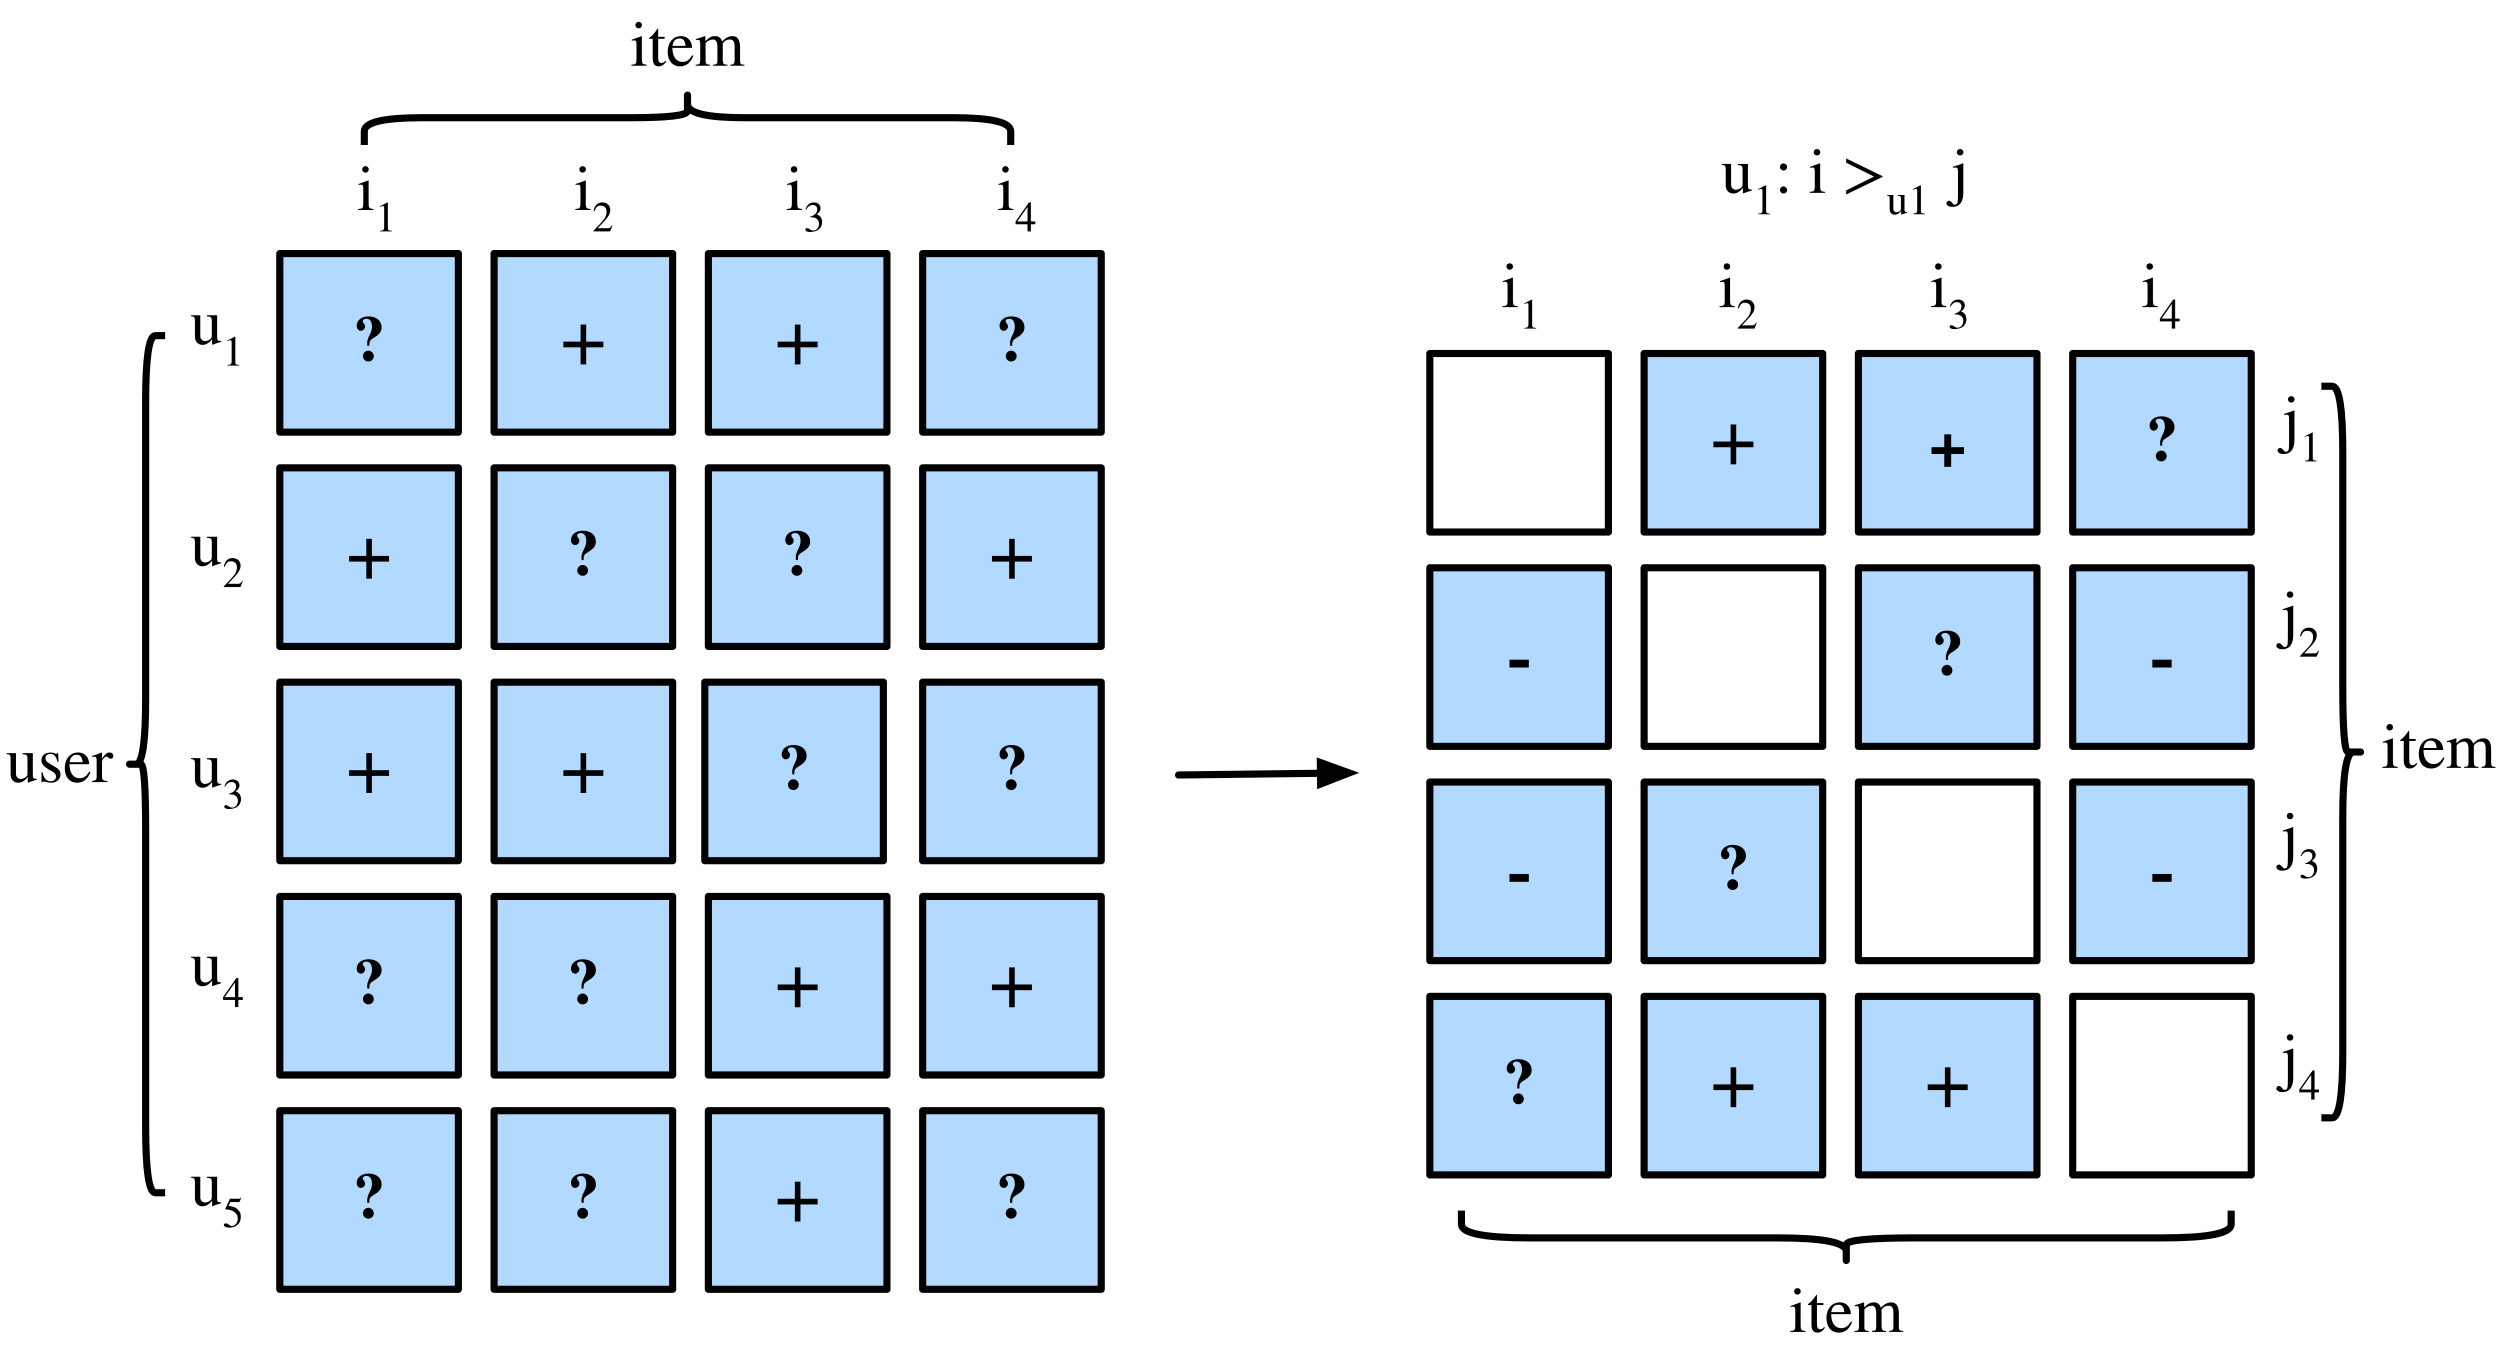 <?xml version="1.0" encoding="UTF-8"?>
<svg xmlns="http://www.w3.org/2000/svg" xmlns:xlink="http://www.w3.org/1999/xlink" width="350pt" height="191pt" viewBox="0 0 350 191" version="1.1" style="background-color:white">
<rect x="0" y="0" width="350" height="191" fill="#808080" stroke="none"/>
<rect width="350pt" height="191pt" fill="white"/>

<defs>
<g>
<symbol overflow="visible" id="glyph0-0">
<path style="stroke:none;" d=""/>
</symbol>
<symbol overflow="visible" id="glyph0-1">
<path style="stroke:none;" d="M 6.172 -1.875 L 6.172 -2.672 L 3.766 -2.672 L 3.766 -5.062 L 2.984 -5.062 L 2.984 -2.672 L 0.578 -2.672 L 0.578 -1.875 L 2.984 -1.875 L 2.984 0.516 L 3.766 0.516 L 3.766 -1.875 Z M 6.172 -1.875 "/>
</symbol>
<symbol overflow="visible" id="glyph0-2">
<path style="stroke:none;" d="M 2.281 -2.094 C 2.281 -2.75 2.344 -2.859 2.922 -3.219 C 3.75 -3.719 4 -4.094 4 -4.703 C 4 -5.562 3.312 -6.203 2.172 -6.203 C 1.172 -6.203 0.516 -5.641 0.516 -4.891 C 0.516 -4.5 0.75 -4.188 1.109 -4.188 C 1.391 -4.188 1.688 -4.453 1.688 -4.797 C 1.688 -4.984 1.641 -5.078 1.5 -5.25 C 1.391 -5.375 1.359 -5.422 1.359 -5.516 C 1.359 -5.734 1.578 -5.875 1.906 -5.875 C 2.391 -5.875 2.656 -5.438 2.656 -4.703 C 2.656 -3.906 2 -3.328 1.984 -2.5 C 1.984 -2.391 1.984 -2.312 2 -2.094 Z M 2.906 -0.641 C 2.906 -1.047 2.562 -1.406 2.156 -1.406 C 1.734 -1.406 1.391 -1.062 1.391 -0.641 C 1.391 -0.219 1.719 0.109 2.156 0.109 C 2.578 0.109 2.906 -0.219 2.906 -0.641 Z M 2.906 -0.641 "/>
</symbol>
<symbol overflow="visible" id="glyph1-0">
<path style="stroke:none;" d="M 3.516 -5.469 L 1 -5.469 L 1 -0.859 L 3.516 -0.859 Z M 4.344 -6.281 L 4.344 -0.031 L 0.156 -0.031 L 0.156 -6.281 Z M 4.344 -6.281 "/>
</symbol>
<symbol overflow="visible" id="glyph1-1">
<path style="stroke:none;" d="M 0.484 -3 L 0.484 -1.906 L 3.188 -1.906 L 3.188 -3 Z M 0.484 -3 "/>
</symbol>
<symbol overflow="visible" id="glyph1-2">
<path style="stroke:none;" d="M 3.188 -2.75 L 3.188 -4.547 L 2.219 -4.547 L 2.219 -2.75 L 0.438 -2.75 L 0.438 -1.797 L 2.219 -1.797 L 2.219 0 L 3.188 0 L 3.188 -1.797 L 4.984 -1.797 L 4.984 -2.75 Z M 3.188 -2.75 "/>
</symbol>
<symbol overflow="visible" id="glyph2-0">
<path style="stroke:none;" d=""/>
</symbol>
<symbol overflow="visible" id="glyph2-1">
<path style="stroke:none;" d="M 4.312 -0.453 L 4.266 -0.453 C 3.859 -0.453 3.75 -0.547 3.75 -0.969 L 3.75 -4.047 L 2.328 -4.047 L 2.328 -3.891 C 2.875 -3.859 3 -3.781 3 -3.312 L 3 -1.234 C 3 -0.922 2.938 -0.844 2.797 -0.719 C 2.562 -0.516 2.297 -0.438 2.031 -0.438 C 1.688 -0.438 1.391 -0.734 1.391 -1.141 L 1.391 -4.047 L 0.078 -4.047 L 0.078 -3.922 C 0.516 -3.891 0.641 -3.766 0.641 -3.328 L 0.641 -1.062 C 0.641 -0.375 1.047 0.094 1.734 0.094 C 2.062 0.094 2.578 -0.078 3.031 -0.688 L 3.047 -0.688 L 3.047 0.047 L 3.094 0.078 C 3.531 -0.094 3.859 -0.203 4.312 -0.328 Z M 4.312 -0.453 "/>
</symbol>
<symbol overflow="visible" id="glyph2-2">
<path style="stroke:none;" d="M 1.406 -2.703 C 1.156 -2.859 1.016 -3.125 1.016 -3.328 C 1.016 -3.75 1.312 -3.938 1.688 -3.938 C 2.234 -3.938 2.5 -3.641 2.703 -2.828 L 2.844 -2.828 L 2.797 -4.047 L 2.703 -4.047 C 2.625 -3.969 2.594 -3.953 2.562 -3.953 C 2.5 -3.953 2.406 -3.984 2.297 -4.031 C 2.109 -4.125 1.922 -4.125 1.703 -4.125 C 0.969 -4.125 0.453 -3.734 0.453 -3.031 C 0.453 -2.562 0.797 -2.141 1.531 -1.719 L 2.031 -1.453 C 2.328 -1.281 2.5 -1.047 2.5 -0.781 C 2.5 -0.406 2.219 -0.109 1.75 -0.109 C 1.141 -0.109 0.797 -0.5 0.609 -1.375 L 0.469 -1.375 L 0.469 0.031 L 0.578 0.031 C 0.641 -0.047 0.688 -0.078 0.797 -0.078 C 0.906 -0.078 1 -0.062 1.219 0.016 C 1.422 0.078 1.688 0.094 1.875 0.094 C 2.562 0.094 3.125 -0.438 3.125 -1.031 C 3.125 -1.547 2.922 -1.797 2.344 -2.141 Z M 1.406 -2.703 "/>
</symbol>
<symbol overflow="visible" id="glyph2-3">
<path style="stroke:none;" d="M 3.672 -1.469 C 3.234 -0.812 2.891 -0.531 2.281 -0.531 C 1.875 -0.531 1.531 -0.688 1.281 -1.031 C 0.969 -1.453 0.922 -1.812 0.875 -2.5 L 3.641 -2.5 C 3.609 -2.984 3.516 -3.266 3.344 -3.516 C 3.047 -3.922 2.641 -4.141 2.094 -4.141 C 0.953 -4.141 0.219 -3.219 0.219 -1.953 C 0.219 -0.719 0.875 0.094 1.938 0.094 C 2.828 0.094 3.469 -0.438 3.812 -1.406 Z M 0.891 -2.781 C 0.984 -3.453 1.344 -3.812 1.844 -3.812 C 2.438 -3.812 2.625 -3.516 2.734 -2.781 Z M 0.891 -2.781 "/>
</symbol>
<symbol overflow="visible" id="glyph2-4">
<path style="stroke:none;" d="M 1.438 -4.125 L 1.391 -4.141 C 0.922 -3.953 0.594 -3.828 0.062 -3.656 L 0.062 -3.516 C 0.188 -3.531 0.266 -3.547 0.375 -3.547 C 0.609 -3.547 0.688 -3.406 0.688 -3 L 0.688 -0.75 C 0.688 -0.312 0.625 -0.25 0.047 -0.141 L 0.047 0 L 2.203 0 L 2.203 -0.141 C 1.594 -0.156 1.438 -0.297 1.438 -0.812 L 1.438 -2.828 C 1.438 -3.125 1.812 -3.578 2.062 -3.578 C 2.125 -3.578 2.203 -3.531 2.297 -3.438 C 2.453 -3.297 2.547 -3.266 2.656 -3.266 C 2.875 -3.266 3.016 -3.406 3.016 -3.656 C 3.016 -3.953 2.828 -4.141 2.516 -4.141 C 2.141 -4.141 1.891 -3.938 1.438 -3.297 Z M 1.438 -4.125 "/>
</symbol>
<symbol overflow="visible" id="glyph2-5">
<path style="stroke:none;" d="M 1.625 -5.688 C 1.625 -5.938 1.422 -6.141 1.156 -6.141 C 0.906 -6.141 0.703 -5.938 0.703 -5.688 C 0.703 -5.422 0.906 -5.234 1.156 -5.234 C 1.422 -5.234 1.625 -5.422 1.625 -5.688 Z M 2.281 0 L 2.281 -0.141 C 1.688 -0.188 1.609 -0.281 1.609 -0.938 L 1.609 -4.109 L 1.578 -4.141 L 0.188 -3.641 L 0.188 -3.5 C 0.344 -3.547 0.484 -3.547 0.562 -3.547 C 0.781 -3.547 0.859 -3.406 0.859 -2.984 L 0.859 -0.938 C 0.859 -0.25 0.766 -0.172 0.141 -0.141 L 0.141 0 Z M 2.281 0 "/>
</symbol>
<symbol overflow="visible" id="glyph2-6">
<path style="stroke:none;" d="M 2.391 -0.688 C 2.203 -0.453 2.047 -0.375 1.859 -0.375 C 1.516 -0.375 1.391 -0.609 1.391 -1.188 L 1.391 -3.766 L 2.297 -3.766 L 2.297 -4.047 L 1.391 -4.047 L 1.391 -5.094 C 1.391 -5.188 1.375 -5.219 1.328 -5.219 C 1.266 -5.125 1.203 -5.047 1.141 -4.953 C 0.797 -4.469 0.5 -4.125 0.266 -4 C 0.172 -3.938 0.109 -3.875 0.109 -3.828 C 0.109 -3.797 0.125 -3.781 0.156 -3.766 L 0.625 -3.766 L 0.625 -1.047 C 0.625 -0.297 0.906 0.094 1.422 0.094 C 1.875 0.094 2.219 -0.125 2.516 -0.594 Z M 2.391 -0.688 "/>
</symbol>
<symbol overflow="visible" id="glyph2-7">
<path style="stroke:none;" d="M 6.969 0 L 6.969 -0.141 L 6.734 -0.156 C 6.469 -0.172 6.359 -0.281 6.359 -0.688 L 6.359 -2.516 C 6.359 -3.578 6.031 -4.141 5.312 -4.141 C 4.781 -4.141 4.328 -3.906 3.844 -3.391 C 3.688 -3.891 3.375 -4.141 2.891 -4.141 C 2.484 -4.141 2.109 -4.062 1.516 -3.453 L 1.5 -3.453 L 1.5 -4.109 L 1.422 -4.141 C 0.969 -3.969 0.672 -3.875 0.172 -3.734 L 0.172 -3.578 C 0.281 -3.609 0.359 -3.625 0.453 -3.625 C 0.688 -3.625 0.781 -3.469 0.781 -3.031 L 0.781 -0.797 C 0.781 -0.266 0.641 -0.141 0.141 -0.141 L 0.141 0 L 2.141 0 L 2.141 -0.141 C 1.672 -0.156 1.531 -0.25 1.531 -0.625 L 1.531 -3.125 C 1.531 -3.156 1.578 -3.219 1.641 -3.281 C 1.828 -3.5 2.266 -3.672 2.594 -3.672 C 2.984 -3.672 3.188 -3.297 3.188 -2.672 L 3.188 -0.781 C 3.188 -0.219 3.094 -0.172 2.578 -0.141 L 2.578 0 L 4.594 0 L 4.594 -0.141 C 4.078 -0.141 3.938 -0.266 3.938 -0.859 L 3.938 -3.125 C 4.219 -3.516 4.484 -3.672 4.906 -3.672 C 5.422 -3.672 5.594 -3.375 5.594 -2.656 L 5.594 -0.812 C 5.594 -0.281 5.516 -0.188 5.016 -0.141 L 5.016 0 Z M 6.969 0 "/>
</symbol>
<symbol overflow="visible" id="glyph2-8">
<path style="stroke:none;" d="M 1.75 -5.688 C 1.75 -5.938 1.531 -6.141 1.281 -6.141 C 1.031 -6.141 0.828 -5.938 0.828 -5.688 C 0.828 -5.422 1.031 -5.234 1.281 -5.234 C 1.547 -5.234 1.75 -5.422 1.75 -5.688 Z M 1.734 -4.109 L 1.688 -4.141 C 1.156 -3.938 0.812 -3.812 0.281 -3.656 L 0.281 -3.516 L 0.328 -3.516 C 0.484 -3.547 0.609 -3.547 0.688 -3.547 C 0.906 -3.547 0.984 -3.391 0.984 -3 L 0.984 0.406 C 0.984 1.094 0.953 1.312 0.859 1.5 C 0.797 1.578 0.672 1.656 0.547 1.656 C 0.406 1.656 0.328 1.594 0.172 1.406 C 0.016 1.203 -0.109 1.109 -0.266 1.109 C -0.469 1.109 -0.625 1.266 -0.625 1.469 C -0.625 1.75 -0.281 1.969 0.203 1.969 C 1.203 1.969 1.734 1.281 1.734 0 Z M 1.734 -4.109 "/>
</symbol>
<symbol overflow="visible" id="glyph2-9">
<path style="stroke:none;" d="M 1.734 -3.625 C 1.734 -3.891 1.5 -4.125 1.234 -4.125 C 0.938 -4.125 0.734 -3.922 0.734 -3.625 C 0.734 -3.359 0.969 -3.125 1.234 -3.125 C 1.5 -3.125 1.734 -3.359 1.734 -3.625 Z M 1.734 -0.391 C 1.734 -0.672 1.5 -0.906 1.234 -0.906 C 0.938 -0.906 0.734 -0.688 0.734 -0.391 C 0.734 -0.125 0.969 0.094 1.234 0.094 C 1.5 0.094 1.734 -0.125 1.734 -0.391 Z M 1.734 -0.391 "/>
</symbol>
<symbol overflow="visible" id="glyph2-10">
<path style="stroke:none;" d=""/>
</symbol>
<symbol overflow="visible" id="glyph2-11">
<path style="stroke:none;" d="M 5.594 -2.234 L 5.594 -2.328 L 0.5 -4.812 L 0.5 -4.219 L 4.391 -2.281 L 0.5 -0.344 L 0.5 0.219 Z M 5.594 -2.234 "/>
</symbol>
<symbol overflow="visible" id="glyph3-0">
<path style="stroke:none;" d=""/>
</symbol>
<symbol overflow="visible" id="glyph3-1">
<path style="stroke:none;" d="M 2.844 -0.828 L 2.766 -0.859 C 2.562 -0.516 2.438 -0.453 2.188 -0.453 L 0.781 -0.453 L 1.766 -1.516 C 2.297 -2.078 2.531 -2.531 2.531 -3 C 2.531 -3.594 2.109 -4.062 1.422 -4.062 C 0.688 -4.062 0.312 -3.562 0.188 -2.859 L 0.312 -2.828 C 0.547 -3.422 0.75 -3.609 1.188 -3.609 C 1.703 -3.609 2.016 -3.312 2.016 -2.766 C 2.016 -2.25 1.812 -1.797 1.234 -1.203 L 0.172 -0.078 L 0.172 0 L 2.516 0 Z M 2.844 -0.828 "/>
</symbol>
<symbol overflow="visible" id="glyph3-2">
<path style="stroke:none;" d="M 0.359 -3.062 C 0.609 -3.5 0.891 -3.703 1.266 -3.703 C 1.656 -3.703 1.906 -3.484 1.906 -3.078 C 1.906 -2.719 1.719 -2.453 1.422 -2.281 C 1.297 -2.203 1.141 -2.141 0.922 -2.062 L 0.922 -1.984 C 1.266 -1.984 1.391 -1.969 1.531 -1.922 C 1.938 -1.797 2.156 -1.5 2.156 -1.047 C 2.156 -0.547 1.812 -0.125 1.375 -0.125 C 1.203 -0.125 1.078 -0.156 0.859 -0.312 C 0.688 -0.438 0.594 -0.469 0.484 -0.469 C 0.359 -0.469 0.25 -0.391 0.25 -0.266 C 0.25 -0.047 0.484 0.078 0.922 0.078 C 1.453 0.078 2.016 -0.094 2.312 -0.469 C 2.484 -0.703 2.594 -1 2.594 -1.312 C 2.594 -1.625 2.484 -1.906 2.328 -2.094 C 2.203 -2.219 2.094 -2.297 1.828 -2.406 C 2.219 -2.641 2.375 -2.953 2.375 -3.234 C 2.375 -3.719 2 -4.062 1.453 -4.062 C 0.828 -4.062 0.438 -3.656 0.266 -3.078 Z M 0.359 -3.062 "/>
</symbol>
<symbol overflow="visible" id="glyph3-3">
<path style="stroke:none;" d="M 2.844 -1 L 2.844 -1.391 L 2.219 -1.391 L 2.219 -4.062 L 1.953 -4.062 L 0.078 -1.391 L 0.078 -1 L 1.75 -1 L 1.75 0 L 2.219 0 L 2.219 -1 Z M 1.75 -1.391 L 0.312 -1.391 L 1.75 -3.438 Z M 1.75 -1.391 "/>
</symbol>
<symbol overflow="visible" id="glyph3-4">
<path style="stroke:none;" d="M 2.359 0 L 2.359 -0.094 C 1.906 -0.094 1.797 -0.203 1.797 -0.453 L 1.797 -4.031 L 1.734 -4.062 L 0.672 -3.516 L 0.672 -3.422 L 0.828 -3.484 C 0.938 -3.531 1.031 -3.562 1.094 -3.562 C 1.219 -3.562 1.281 -3.469 1.281 -3.266 L 1.281 -0.562 C 1.281 -0.234 1.156 -0.109 0.703 -0.094 L 0.703 0 Z M 2.359 0 "/>
</symbol>
<symbol overflow="visible" id="glyph3-5">
<path style="stroke:none;" d="M 2.875 -0.297 L 2.844 -0.297 C 2.562 -0.297 2.5 -0.359 2.5 -0.641 L 2.5 -2.703 L 1.547 -2.703 L 1.547 -2.594 C 1.906 -2.578 2 -2.531 2 -2.203 L 2 -0.828 C 2 -0.609 1.953 -0.562 1.859 -0.469 C 1.703 -0.344 1.531 -0.281 1.359 -0.281 C 1.125 -0.281 0.938 -0.484 0.938 -0.766 L 0.938 -2.703 L 0.047 -2.703 L 0.047 -2.609 C 0.344 -2.594 0.422 -2.516 0.422 -2.219 L 0.422 -0.703 C 0.422 -0.25 0.703 0.062 1.156 0.062 C 1.375 0.062 1.719 -0.047 2.016 -0.453 L 2.031 -0.453 L 2.031 0.031 L 2.062 0.047 C 2.359 -0.062 2.578 -0.125 2.875 -0.219 Z M 2.875 -0.297 "/>
</symbol>
<symbol overflow="visible" id="glyph3-6">
<path style="stroke:none;" d="M 2.625 -4.094 L 2.578 -4.125 C 2.484 -4 2.422 -3.969 2.281 -3.969 L 1.047 -3.969 L 0.391 -2.547 C 0.391 -2.547 0.391 -2.531 0.391 -2.516 C 0.391 -2.484 0.406 -2.469 0.453 -2.469 C 1.031 -2.469 1.453 -2.281 1.734 -2.047 C 2 -1.844 2.141 -1.531 2.141 -1.156 C 2.141 -0.641 1.75 -0.141 1.328 -0.141 C 1.203 -0.141 1.062 -0.188 0.906 -0.328 C 0.703 -0.484 0.594 -0.516 0.453 -0.516 C 0.281 -0.516 0.188 -0.438 0.188 -0.281 C 0.188 -0.062 0.5 0.078 0.953 0.078 C 1.359 0.078 1.688 0 1.969 -0.203 C 2.375 -0.516 2.562 -0.875 2.562 -1.453 C 2.562 -1.781 2.5 -2 2.344 -2.219 C 2 -2.688 1.703 -2.828 0.844 -2.984 L 1.094 -3.5 L 2.25 -3.5 C 2.344 -3.5 2.391 -3.531 2.406 -3.578 Z M 2.625 -4.094 "/>
</symbol>
</g>
</defs>
<g id="surface1">
<path style="fill-rule:nonzero;fill:rgb(69.804%,85.098%,100%);fill-opacity:1;stroke-width:1;stroke-linecap:butt;stroke-linejoin:round;stroke:rgb(0%,0%,0%);stroke-opacity:1;stroke-miterlimit:10;" d="M 65.172 115.5 L 90.172 115.5 L 90.172 140.5 L 65.172 140.5 Z M 65.172 115.5 " transform="matrix(1,0,0,1,-26,-20)"/>
<g style="fill:rgb(0%,0%,0%);fill-opacity:1;">
  <use xlink:href="#glyph0-1" x="48.297" y="110.5"/>
</g>
<path style="fill-rule:nonzero;fill:rgb(69.804%,85.098%,100%);fill-opacity:1;stroke-width:1;stroke-linecap:butt;stroke-linejoin:round;stroke:rgb(0%,0%,0%);stroke-opacity:1;stroke-miterlimit:10;" d="M 95.172 115.5 L 120.172 115.5 L 120.172 140.5 L 95.172 140.5 Z M 95.172 115.5 " transform="matrix(1,0,0,1,-26,-20)"/>
<g style="fill:rgb(0%,0%,0%);fill-opacity:1;">
  <use xlink:href="#glyph0-1" x="78.297" y="110.5"/>
</g>
<path style="fill-rule:nonzero;fill:rgb(69.804%,85.098%,100%);fill-opacity:1;stroke-width:1;stroke-linecap:butt;stroke-linejoin:round;stroke:rgb(0%,0%,0%);stroke-opacity:1;stroke-miterlimit:10;" d="M 124.672 115.5 L 149.672 115.5 L 149.672 140.5 L 124.672 140.5 Z M 124.672 115.5 " transform="matrix(1,0,0,1,-26,-20)"/>
<g style="fill:rgb(0%,0%,0%);fill-opacity:1;">
  <use xlink:href="#glyph0-2" x="108.922" y="110.5"/>
</g>
<path style="fill-rule:nonzero;fill:rgb(69.804%,85.098%,100%);fill-opacity:1;stroke-width:1;stroke-linecap:butt;stroke-linejoin:round;stroke:rgb(0%,0%,0%);stroke-opacity:1;stroke-miterlimit:10;" d="M 155.172 115.5 L 180.172 115.5 L 180.172 140.5 L 155.172 140.5 Z M 155.172 115.5 " transform="matrix(1,0,0,1,-26,-20)"/>
<g style="fill:rgb(0%,0%,0%);fill-opacity:1;">
  <use xlink:href="#glyph0-2" x="139.422" y="110.5"/>
</g>
<path style="fill-rule:nonzero;fill:rgb(69.804%,85.098%,100%);fill-opacity:1;stroke-width:1;stroke-linecap:butt;stroke-linejoin:round;stroke:rgb(0%,0%,0%);stroke-opacity:1;stroke-miterlimit:10;" d="M 65.172 85.5 L 90.172 85.5 L 90.172 110.5 L 65.172 110.5 Z M 65.172 85.5 " transform="matrix(1,0,0,1,-26,-20)"/>
<g style="fill:rgb(0%,0%,0%);fill-opacity:1;">
  <use xlink:href="#glyph0-1" x="48.297" y="80.5"/>
</g>
<path style="fill-rule:nonzero;fill:rgb(69.804%,85.098%,100%);fill-opacity:1;stroke-width:1;stroke-linecap:butt;stroke-linejoin:round;stroke:rgb(0%,0%,0%);stroke-opacity:1;stroke-miterlimit:10;" d="M 95.172 85.5 L 120.172 85.5 L 120.172 110.5 L 95.172 110.5 Z M 95.172 85.5 " transform="matrix(1,0,0,1,-26,-20)"/>
<g style="fill:rgb(0%,0%,0%);fill-opacity:1;">
  <use xlink:href="#glyph0-2" x="79.422" y="80.5"/>
</g>
<path style="fill-rule:nonzero;fill:rgb(69.804%,85.098%,100%);fill-opacity:1;stroke-width:1;stroke-linecap:butt;stroke-linejoin:round;stroke:rgb(0%,0%,0%);stroke-opacity:1;stroke-miterlimit:10;" d="M 125.172 85.5 L 150.172 85.5 L 150.172 110.5 L 125.172 110.5 Z M 125.172 85.5 " transform="matrix(1,0,0,1,-26,-20)"/>
<g style="fill:rgb(0%,0%,0%);fill-opacity:1;">
  <use xlink:href="#glyph0-2" x="109.422" y="80.5"/>
</g>
<path style="fill-rule:nonzero;fill:rgb(69.804%,85.098%,100%);fill-opacity:1;stroke-width:1;stroke-linecap:butt;stroke-linejoin:round;stroke:rgb(0%,0%,0%);stroke-opacity:1;stroke-miterlimit:10;" d="M 155.172 85.5 L 180.172 85.5 L 180.172 110.5 L 155.172 110.5 Z M 155.172 85.5 " transform="matrix(1,0,0,1,-26,-20)"/>
<g style="fill:rgb(0%,0%,0%);fill-opacity:1;">
  <use xlink:href="#glyph0-1" x="138.297" y="80.5"/>
</g>
<path style="fill-rule:nonzero;fill:rgb(69.804%,85.098%,100%);fill-opacity:1;stroke-width:1;stroke-linecap:butt;stroke-linejoin:round;stroke:rgb(0%,0%,0%);stroke-opacity:1;stroke-miterlimit:10;" d="M 65.172 55.5 L 90.172 55.5 L 90.172 80.5 L 65.172 80.5 Z M 65.172 55.5 " transform="matrix(1,0,0,1,-26,-20)"/>
<g style="fill:rgb(0%,0%,0%);fill-opacity:1;">
  <use xlink:href="#glyph0-2" x="49.422" y="50.5"/>
</g>
<path style="fill-rule:nonzero;fill:rgb(69.804%,85.098%,100%);fill-opacity:1;stroke-width:1;stroke-linecap:butt;stroke-linejoin:round;stroke:rgb(0%,0%,0%);stroke-opacity:1;stroke-miterlimit:10;" d="M 95.172 55.5 L 120.172 55.5 L 120.172 80.5 L 95.172 80.5 Z M 95.172 55.5 " transform="matrix(1,0,0,1,-26,-20)"/>
<g style="fill:rgb(0%,0%,0%);fill-opacity:1;">
  <use xlink:href="#glyph0-1" x="78.297" y="50.5"/>
</g>
<path style="fill-rule:nonzero;fill:rgb(69.804%,85.098%,100%);fill-opacity:1;stroke-width:1;stroke-linecap:butt;stroke-linejoin:round;stroke:rgb(0%,0%,0%);stroke-opacity:1;stroke-miterlimit:10;" d="M 125.172 55.5 L 150.172 55.5 L 150.172 80.5 L 125.172 80.5 Z M 125.172 55.5 " transform="matrix(1,0,0,1,-26,-20)"/>
<g style="fill:rgb(0%,0%,0%);fill-opacity:1;">
  <use xlink:href="#glyph0-1" x="108.297" y="50.5"/>
</g>
<path style="fill-rule:nonzero;fill:rgb(69.804%,85.098%,100%);fill-opacity:1;stroke-width:1;stroke-linecap:butt;stroke-linejoin:round;stroke:rgb(0%,0%,0%);stroke-opacity:1;stroke-miterlimit:10;" d="M 155.172 55.5 L 180.172 55.5 L 180.172 80.5 L 155.172 80.5 Z M 155.172 55.5 " transform="matrix(1,0,0,1,-26,-20)"/>
<g style="fill:rgb(0%,0%,0%);fill-opacity:1;">
  <use xlink:href="#glyph0-2" x="139.422" y="50.5"/>
</g>
<path style="fill-rule:nonzero;fill:rgb(69.804%,85.098%,100%);fill-opacity:1;stroke-width:1;stroke-linecap:butt;stroke-linejoin:round;stroke:rgb(0%,0%,0%);stroke-opacity:1;stroke-miterlimit:10;" d="M 65.172 145.5 L 90.172 145.5 L 90.172 170.5 L 65.172 170.5 Z M 65.172 145.5 " transform="matrix(1,0,0,1,-26,-20)"/>
<g style="fill:rgb(0%,0%,0%);fill-opacity:1;">
  <use xlink:href="#glyph0-2" x="49.422" y="140.5"/>
</g>
<path style="fill-rule:nonzero;fill:rgb(69.804%,85.098%,100%);fill-opacity:1;stroke-width:1;stroke-linecap:butt;stroke-linejoin:round;stroke:rgb(0%,0%,0%);stroke-opacity:1;stroke-miterlimit:10;" d="M 95.172 145.5 L 120.172 145.5 L 120.172 170.5 L 95.172 170.5 Z M 95.172 145.5 " transform="matrix(1,0,0,1,-26,-20)"/>
<g style="fill:rgb(0%,0%,0%);fill-opacity:1;">
  <use xlink:href="#glyph0-2" x="79.422" y="140.5"/>
</g>
<path style="fill-rule:nonzero;fill:rgb(69.804%,85.098%,100%);fill-opacity:1;stroke-width:1;stroke-linecap:butt;stroke-linejoin:round;stroke:rgb(0%,0%,0%);stroke-opacity:1;stroke-miterlimit:10;" d="M 125.172 145.5 L 150.172 145.5 L 150.172 170.5 L 125.172 170.5 Z M 125.172 145.5 " transform="matrix(1,0,0,1,-26,-20)"/>
<g style="fill:rgb(0%,0%,0%);fill-opacity:1;">
  <use xlink:href="#glyph0-1" x="108.297" y="140.5"/>
</g>
<path style="fill-rule:nonzero;fill:rgb(69.804%,85.098%,100%);fill-opacity:1;stroke-width:1;stroke-linecap:butt;stroke-linejoin:round;stroke:rgb(0%,0%,0%);stroke-opacity:1;stroke-miterlimit:10;" d="M 155.172 145.5 L 180.172 145.5 L 180.172 170.5 L 155.172 170.5 Z M 155.172 145.5 " transform="matrix(1,0,0,1,-26,-20)"/>
<g style="fill:rgb(0%,0%,0%);fill-opacity:1;">
  <use xlink:href="#glyph0-1" x="138.297" y="140.5"/>
</g>
<path style="fill-rule:nonzero;fill:rgb(69.804%,85.098%,100%);fill-opacity:1;stroke-width:1;stroke-linecap:butt;stroke-linejoin:round;stroke:rgb(0%,0%,0%);stroke-opacity:1;stroke-miterlimit:10;" d="M 65.172 175.5 L 90.172 175.5 L 90.172 200.5 L 65.172 200.5 Z M 65.172 175.5 " transform="matrix(1,0,0,1,-26,-20)"/>
<g style="fill:rgb(0%,0%,0%);fill-opacity:1;">
  <use xlink:href="#glyph0-2" x="49.422" y="170.5"/>
</g>
<path style="fill-rule:nonzero;fill:rgb(69.804%,85.098%,100%);fill-opacity:1;stroke-width:1;stroke-linecap:butt;stroke-linejoin:round;stroke:rgb(0%,0%,0%);stroke-opacity:1;stroke-miterlimit:10;" d="M 95.172 175.5 L 120.172 175.5 L 120.172 200.5 L 95.172 200.5 Z M 95.172 175.5 " transform="matrix(1,0,0,1,-26,-20)"/>
<g style="fill:rgb(0%,0%,0%);fill-opacity:1;">
  <use xlink:href="#glyph0-2" x="79.422" y="170.5"/>
</g>
<path style="fill-rule:nonzero;fill:rgb(69.804%,85.098%,100%);fill-opacity:1;stroke-width:1;stroke-linecap:butt;stroke-linejoin:round;stroke:rgb(0%,0%,0%);stroke-opacity:1;stroke-miterlimit:10;" d="M 125.172 175.5 L 150.172 175.5 L 150.172 200.5 L 125.172 200.5 Z M 125.172 175.5 " transform="matrix(1,0,0,1,-26,-20)"/>
<g style="fill:rgb(0%,0%,0%);fill-opacity:1;">
  <use xlink:href="#glyph0-1" x="108.297" y="170.5"/>
</g>
<path style="fill-rule:nonzero;fill:rgb(69.804%,85.098%,100%);fill-opacity:1;stroke-width:1;stroke-linecap:butt;stroke-linejoin:round;stroke:rgb(0%,0%,0%);stroke-opacity:1;stroke-miterlimit:10;" d="M 155.172 175.5 L 180.172 175.5 L 180.172 200.5 L 155.172 200.5 Z M 155.172 175.5 " transform="matrix(1,0,0,1,-26,-20)"/>
<g style="fill:rgb(0%,0%,0%);fill-opacity:1;">
  <use xlink:href="#glyph0-2" x="139.422" y="170.5"/>
</g>
<path style="fill-rule:nonzero;fill:rgb(69.804%,85.098%,100%);fill-opacity:1;stroke-width:1;stroke-linecap:butt;stroke-linejoin:round;stroke:rgb(0%,0%,0%);stroke-opacity:1;stroke-miterlimit:10;" d="M 226.176 129.488 L 251.176 129.488 L 251.176 154.488 L 226.176 154.488 Z M 226.176 129.488 " transform="matrix(1,0,0,1,-26,-20)"/>
<g style="fill:rgb(0%,0%,0%);fill-opacity:1;">
  <use xlink:href="#glyph1-1" x="210.845" y="125.357"/>
</g>
<path style="fill-rule:nonzero;fill:rgb(69.804%,85.098%,100%);fill-opacity:1;stroke-width:1;stroke-linecap:butt;stroke-linejoin:round;stroke:rgb(0%,0%,0%);stroke-opacity:1;stroke-miterlimit:10;" d="M 256.176 129.488 L 281.176 129.488 L 281.176 154.488 L 256.176 154.488 Z M 256.176 129.488 " transform="matrix(1,0,0,1,-26,-20)"/>
<g style="fill:rgb(0%,0%,0%);fill-opacity:1;">
  <use xlink:href="#glyph0-2" x="240.427" y="124.488"/>
</g>
<path style="fill-rule:nonzero;fill:rgb(100%,100%,100%);fill-opacity:1;stroke-width:1;stroke-linecap:butt;stroke-linejoin:round;stroke:rgb(0%,0%,0%);stroke-opacity:1;stroke-miterlimit:10;" d="M 286.176 129.488 L 311.176 129.488 L 311.176 154.488 L 286.176 154.488 Z M 286.176 129.488 " transform="matrix(1,0,0,1,-26,-20)"/>
<path style="fill-rule:nonzero;fill:rgb(69.804%,85.098%,100%);fill-opacity:1;stroke-width:1;stroke-linecap:butt;stroke-linejoin:round;stroke:rgb(0%,0%,0%);stroke-opacity:1;stroke-miterlimit:10;" d="M 316.176 129.488 L 341.176 129.488 L 341.176 154.488 L 316.176 154.488 Z M 316.176 129.488 " transform="matrix(1,0,0,1,-26,-20)"/>
<g style="fill:rgb(0%,0%,0%);fill-opacity:1;">
  <use xlink:href="#glyph1-1" x="300.845" y="125.357"/>
</g>
<path style="fill-rule:nonzero;fill:rgb(69.804%,85.098%,100%);fill-opacity:1;stroke-width:1;stroke-linecap:butt;stroke-linejoin:round;stroke:rgb(0%,0%,0%);stroke-opacity:1;stroke-miterlimit:10;" d="M 226.176 99.488 L 251.176 99.488 L 251.176 124.488 L 226.176 124.488 Z M 226.176 99.488 " transform="matrix(1,0,0,1,-26,-20)"/>
<g style="fill:rgb(0%,0%,0%);fill-opacity:1;">
  <use xlink:href="#glyph1-1" x="210.845" y="95.357"/>
</g>
<path style="fill-rule:nonzero;fill:rgb(100%,100%,100%);fill-opacity:1;stroke-width:1;stroke-linecap:butt;stroke-linejoin:round;stroke:rgb(0%,0%,0%);stroke-opacity:1;stroke-miterlimit:10;" d="M 256.176 99.488 L 281.176 99.488 L 281.176 124.488 L 256.176 124.488 Z M 256.176 99.488 " transform="matrix(1,0,0,1,-26,-20)"/>
<path style="fill-rule:nonzero;fill:rgb(69.804%,85.098%,100%);fill-opacity:1;stroke-width:1;stroke-linecap:butt;stroke-linejoin:round;stroke:rgb(0%,0%,0%);stroke-opacity:1;stroke-miterlimit:10;" d="M 286.176 99.488 L 311.176 99.488 L 311.176 124.488 L 286.176 124.488 Z M 286.176 99.488 " transform="matrix(1,0,0,1,-26,-20)"/>
<g style="fill:rgb(0%,0%,0%);fill-opacity:1;">
  <use xlink:href="#glyph0-2" x="270.427" y="94.488"/>
</g>
<path style="fill-rule:nonzero;fill:rgb(69.804%,85.098%,100%);fill-opacity:1;stroke-width:1;stroke-linecap:butt;stroke-linejoin:round;stroke:rgb(0%,0%,0%);stroke-opacity:1;stroke-miterlimit:10;" d="M 316.176 99.488 L 341.176 99.488 L 341.176 124.488 L 316.176 124.488 Z M 316.176 99.488 " transform="matrix(1,0,0,1,-26,-20)"/>
<g style="fill:rgb(0%,0%,0%);fill-opacity:1;">
  <use xlink:href="#glyph1-1" x="300.845" y="95.357"/>
</g>
<path style="fill-rule:nonzero;fill:rgb(100%,100%,100%);fill-opacity:1;stroke-width:1;stroke-linecap:butt;stroke-linejoin:round;stroke:rgb(0%,0%,0%);stroke-opacity:1;stroke-miterlimit:10;" d="M 226.176 69.488 L 251.176 69.488 L 251.176 94.488 L 226.176 94.488 Z M 226.176 69.488 " transform="matrix(1,0,0,1,-26,-20)"/>
<path style="fill-rule:nonzero;fill:rgb(69.804%,85.098%,100%);fill-opacity:1;stroke-width:1;stroke-linecap:butt;stroke-linejoin:round;stroke:rgb(0%,0%,0%);stroke-opacity:1;stroke-miterlimit:10;" d="M 256.176 69.488 L 281.176 69.488 L 281.176 94.488 L 256.176 94.488 Z M 256.176 69.488 " transform="matrix(1,0,0,1,-26,-20)"/>
<g style="fill:rgb(0%,0%,0%);fill-opacity:1;">
  <use xlink:href="#glyph0-1" x="239.302" y="64.488"/>
</g>
<path style="fill-rule:nonzero;fill:rgb(69.804%,85.098%,100%);fill-opacity:1;stroke-width:1;stroke-linecap:butt;stroke-linejoin:round;stroke:rgb(0%,0%,0%);stroke-opacity:1;stroke-miterlimit:10;" d="M 286.176 69.488 L 311.176 69.488 L 311.176 94.488 L 286.176 94.488 Z M 286.176 69.488 " transform="matrix(1,0,0,1,-26,-20)"/>
<g style="fill:rgb(0%,0%,0%);fill-opacity:1;">
  <use xlink:href="#glyph1-2" x="269.977" y="65.357"/>
</g>
<path style="fill-rule:nonzero;fill:rgb(69.804%,85.098%,100%);fill-opacity:1;stroke-width:1;stroke-linecap:butt;stroke-linejoin:round;stroke:rgb(0%,0%,0%);stroke-opacity:1;stroke-miterlimit:10;" d="M 316.176 69.488 L 341.176 69.488 L 341.176 94.488 L 316.176 94.488 Z M 316.176 69.488 " transform="matrix(1,0,0,1,-26,-20)"/>
<g style="fill:rgb(0%,0%,0%);fill-opacity:1;">
  <use xlink:href="#glyph0-2" x="300.427" y="64.488"/>
</g>
<path style="fill-rule:nonzero;fill:rgb(69.804%,85.098%,100%);fill-opacity:1;stroke-width:1;stroke-linecap:butt;stroke-linejoin:round;stroke:rgb(0%,0%,0%);stroke-opacity:1;stroke-miterlimit:10;" d="M 226.176 159.488 L 251.176 159.488 L 251.176 184.488 L 226.176 184.488 Z M 226.176 159.488 " transform="matrix(1,0,0,1,-26,-20)"/>
<g style="fill:rgb(0%,0%,0%);fill-opacity:1;">
  <use xlink:href="#glyph0-2" x="210.427" y="154.488"/>
</g>
<path style="fill-rule:nonzero;fill:rgb(69.804%,85.098%,100%);fill-opacity:1;stroke-width:1;stroke-linecap:butt;stroke-linejoin:round;stroke:rgb(0%,0%,0%);stroke-opacity:1;stroke-miterlimit:10;" d="M 256.176 159.488 L 281.176 159.488 L 281.176 184.488 L 256.176 184.488 Z M 256.176 159.488 " transform="matrix(1,0,0,1,-26,-20)"/>
<g style="fill:rgb(0%,0%,0%);fill-opacity:1;">
  <use xlink:href="#glyph0-1" x="239.302" y="154.488"/>
</g>
<path style="fill-rule:nonzero;fill:rgb(69.804%,85.098%,100%);fill-opacity:1;stroke-width:1;stroke-linecap:butt;stroke-linejoin:round;stroke:rgb(0%,0%,0%);stroke-opacity:1;stroke-miterlimit:10;" d="M 286.176 159.488 L 311.176 159.488 L 311.176 184.488 L 286.176 184.488 Z M 286.176 159.488 " transform="matrix(1,0,0,1,-26,-20)"/>
<g style="fill:rgb(0%,0%,0%);fill-opacity:1;">
  <use xlink:href="#glyph0-1" x="269.302" y="154.488"/>
</g>
<path style="fill-rule:nonzero;fill:rgb(100%,100%,100%);fill-opacity:1;stroke-width:1;stroke-linecap:butt;stroke-linejoin:round;stroke:rgb(0%,0%,0%);stroke-opacity:1;stroke-miterlimit:10;" d="M 316.176 159.488 L 341.176 159.488 L 341.176 184.488 L 316.176 184.488 Z M 316.176 159.488 " transform="matrix(1,0,0,1,-26,-20)"/>
<path style="fill:none;stroke-width:1;stroke-linecap:butt;stroke-linejoin:round;stroke:rgb(0%,0%,0%);stroke-opacity:1;stroke-miterlimit:10;" d="M 49.121 66.988 L 47.758 66.988 C 46.848 66.988 46.391 70.066 46.391 76.219 L 46.391 117.758 C 46.391 123.91 45.938 126.988 45.027 126.988 L 44.348 126.988 C 43.891 126.988 44.121 126.988 45.027 126.988 L 45.711 126.988 C 46.164 126.988 46.391 130.066 46.391 136.219 L 46.391 177.758 C 46.391 183.91 46.848 186.988 47.758 186.988 L 49.121 186.988 " transform="matrix(1,0,0,1,-26,-20)"/>
<g style="fill:rgb(0%,0%,0%);fill-opacity:1;">
  <use xlink:href="#glyph2-1" x="0.846" y="109.488"/>
  <use xlink:href="#glyph2-2" x="5.346" y="109.488"/>
  <use xlink:href="#glyph2-3" x="8.847" y="109.488"/>
  <use xlink:href="#glyph2-4" x="12.843" y="109.488"/>
</g>
<g style="fill:rgb(0%,0%,0%);fill-opacity:1;">
  <use xlink:href="#glyph2-5" x="88.251" y="9.2"/>
  <use xlink:href="#glyph2-6" x="90.753" y="9.2"/>
  <use xlink:href="#glyph2-3" x="93.255" y="9.2"/>
  <use xlink:href="#glyph2-7" x="97.251" y="9.2"/>
</g>
<path style="fill:none;stroke-width:1;stroke-linecap:butt;stroke-linejoin:round;stroke:rgb(0%,0%,0%);stroke-opacity:1;stroke-miterlimit:10;" d="M 167.5 40.301 L 167.5 38.391 C 167.5 37.117 164.805 36.48 159.418 36.48 L 130.332 36.48 C 124.945 36.48 122.25 35.844 122.25 34.574 L 122.25 33.617 C 122.25 32.98 122.25 33.301 122.25 34.574 L 122.25 35.527 C 122.25 36.164 119.559 36.48 114.172 36.48 L 85.086 36.48 C 79.699 36.48 77.004 37.117 77.004 38.391 L 77.004 40.301 " transform="matrix(1,0,0,1,-26,-20)"/>
<g style="fill:rgb(0%,0%,0%);fill-opacity:1;">
  <use xlink:href="#glyph2-5" x="250.481" y="186.475"/>
  <use xlink:href="#glyph2-6" x="252.982" y="186.475"/>
  <use xlink:href="#glyph2-3" x="255.484" y="186.475"/>
  <use xlink:href="#glyph2-7" x="259.481" y="186.475"/>
</g>
<path style="fill:none;stroke-width:1;stroke-linecap:butt;stroke-linejoin:round;stroke:rgb(0%,0%,0%);stroke-opacity:1;stroke-miterlimit:10;" d="M 230.602 189.488 L 230.602 191.398 C 230.602 192.668 233.809 193.305 240.223 193.305 L 274.859 193.305 C 281.273 193.305 284.48 193.941 284.48 195.215 L 284.48 196.168 C 284.48 196.805 284.48 196.488 284.48 195.215 L 284.48 194.262 C 284.48 193.625 287.688 193.305 294.102 193.305 L 328.742 193.305 C 335.156 193.305 338.363 192.668 338.363 191.398 L 338.363 189.488 " transform="matrix(1,0,0,1,-26,-20)"/>
<path style="fill:none;stroke-width:1;stroke-linecap:butt;stroke-linejoin:round;stroke:rgb(0%,0%,0%);stroke-opacity:1;stroke-miterlimit:10;" d="M 350.988 176.5 L 352.488 176.5 C 353.488 176.5 353.988 173.453 353.988 167.355 L 353.988 134.43 C 353.988 128.332 354.492 125.285 355.492 125.285 L 356.242 125.285 C 356.742 125.285 356.492 125.285 355.492 125.285 L 354.742 125.285 C 354.238 125.285 353.988 122.238 353.988 116.141 L 353.988 83.215 C 353.988 77.117 353.488 74.07 352.488 74.07 L 350.988 74.07 " transform="matrix(1,0,0,1,-26,-20)"/>
<g style="fill:rgb(0%,0%,0%);fill-opacity:1;">
  <use xlink:href="#glyph2-5" x="333.4" y="107.5"/>
  <use xlink:href="#glyph2-6" x="335.902" y="107.5"/>
  <use xlink:href="#glyph2-3" x="338.404" y="107.5"/>
  <use xlink:href="#glyph2-7" x="342.4" y="107.5"/>
</g>
<g style="fill:rgb(0%,0%,0%);fill-opacity:1;">
  <use xlink:href="#glyph2-8" x="319.317" y="88.93"/>
</g>
<g style="fill:rgb(0%,0%,0%);fill-opacity:1;">
  <use xlink:href="#glyph3-1" x="321.819" y="91.93"/>
</g>
<g style="fill:rgb(0%,0%,0%);fill-opacity:1;">
  <use xlink:href="#glyph2-8" x="319.317" y="119.93"/>
</g>
<g style="fill:rgb(0%,0%,0%);fill-opacity:1;">
  <use xlink:href="#glyph3-2" x="321.819" y="122.93"/>
</g>
<g style="fill:rgb(0%,0%,0%);fill-opacity:1;">
  <use xlink:href="#glyph2-8" x="319.317" y="150.93"/>
</g>
<g style="fill:rgb(0%,0%,0%);fill-opacity:1;">
  <use xlink:href="#glyph3-3" x="321.819" y="153.93"/>
</g>
<g style="fill:rgb(0%,0%,0%);fill-opacity:1;">
  <use xlink:href="#glyph2-1" x="240.961" y="27"/>
</g>
<g style="fill:rgb(0%,0%,0%);fill-opacity:1;">
  <use xlink:href="#glyph3-4" x="245.461" y="30"/>
</g>
<g style="fill:rgb(0%,0%,0%);fill-opacity:1;">
  <use xlink:href="#glyph2-9" x="248.461" y="27"/>
  <use xlink:href="#glyph2-10" x="250.963" y="27"/>
  <use xlink:href="#glyph2-5" x="253.213" y="27"/>
  <use xlink:href="#glyph2-10" x="255.715" y="27"/>
  <use xlink:href="#glyph2-11" x="257.965" y="27"/>
</g>
<g style="fill:rgb(0%,0%,0%);fill-opacity:1;">
  <use xlink:href="#glyph3-5" x="264.13" y="30"/>
  <use xlink:href="#glyph3-4" x="267.13" y="30"/>
</g>
<g style="fill:rgb(0%,0%,0%);fill-opacity:1;">
  <use xlink:href="#glyph2-8" x="273.13" y="27"/>
</g>
<g style="fill:rgb(0%,0%,0%);fill-opacity:1;">
  <use xlink:href="#glyph2-5" x="50" y="29.4"/>
</g>
<g style="fill:rgb(0%,0%,0%);fill-opacity:1;">
  <use xlink:href="#glyph3-4" x="52.502" y="32.4"/>
</g>
<g style="fill:rgb(0%,0%,0%);fill-opacity:1;">
  <use xlink:href="#glyph2-5" x="80.403" y="29.4"/>
</g>
<g style="fill:rgb(0%,0%,0%);fill-opacity:1;">
  <use xlink:href="#glyph3-1" x="82.905" y="32.4"/>
</g>
<g style="fill:rgb(0%,0%,0%);fill-opacity:1;">
  <use xlink:href="#glyph2-5" x="110.002" y="29.4"/>
</g>
<g style="fill:rgb(0%,0%,0%);fill-opacity:1;">
  <use xlink:href="#glyph3-2" x="112.504" y="32.4"/>
</g>
<g style="fill:rgb(0%,0%,0%);fill-opacity:1;">
  <use xlink:href="#glyph2-5" x="139.6" y="29.4"/>
</g>
<g style="fill:rgb(0%,0%,0%);fill-opacity:1;">
  <use xlink:href="#glyph3-3" x="142.102" y="32.4"/>
</g>
<g style="fill:rgb(0%,0%,0%);fill-opacity:1;">
  <use xlink:href="#glyph2-8" x="319.487" y="61.6"/>
</g>
<g style="fill:rgb(0%,0%,0%);fill-opacity:1;">
  <use xlink:href="#glyph3-4" x="321.989" y="64.6"/>
</g>
<g style="fill:rgb(0%,0%,0%);fill-opacity:1;">
  <use xlink:href="#glyph2-1" x="26.65" y="48.188"/>
</g>
<g style="fill:rgb(0%,0%,0%);fill-opacity:1;">
  <use xlink:href="#glyph3-4" x="31.15" y="51.188"/>
</g>
<g style="fill:rgb(0%,0%,0%);fill-opacity:1;">
  <use xlink:href="#glyph2-1" x="26.65" y="79.188"/>
</g>
<g style="fill:rgb(0%,0%,0%);fill-opacity:1;">
  <use xlink:href="#glyph3-1" x="31.15" y="82.188"/>
</g>
<g style="fill:rgb(0%,0%,0%);fill-opacity:1;">
  <use xlink:href="#glyph2-1" x="26.65" y="110.188"/>
</g>
<g style="fill:rgb(0%,0%,0%);fill-opacity:1;">
  <use xlink:href="#glyph3-2" x="31.15" y="113.188"/>
</g>
<g style="fill:rgb(0%,0%,0%);fill-opacity:1;">
  <use xlink:href="#glyph2-1" x="26.65" y="137.988"/>
</g>
<g style="fill:rgb(0%,0%,0%);fill-opacity:1;">
  <use xlink:href="#glyph3-3" x="31.15" y="140.988"/>
</g>
<g style="fill:rgb(0%,0%,0%);fill-opacity:1;">
  <use xlink:href="#glyph2-1" x="26.65" y="168.788"/>
</g>
<g style="fill:rgb(0%,0%,0%);fill-opacity:1;">
  <use xlink:href="#glyph3-6" x="31.15" y="171.788"/>
</g>
<path style="fill:none;stroke-width:1;stroke-linecap:round;stroke-linejoin:round;stroke:rgb(0%,0%,0%);stroke-opacity:1;stroke-miterlimit:10;" d="M 191 128.5 L 210.871 128.258 " transform="matrix(1,0,0,1,-26,-20)"/>
<path style="fill-rule:nonzero;fill:rgb(0%,0%,0%);fill-opacity:1;stroke-width:1;stroke-linecap:butt;stroke-linejoin:miter;stroke:rgb(0%,0%,0%);stroke-opacity:1;stroke-miterlimit:10;" d="M 214.871 128.211 L 210.852 126.758 L 210.887 129.758 Z M 214.871 128.211 " transform="matrix(1,0,0,1,-26,-20)"/>
<g style="fill:rgb(0%,0%,0%);fill-opacity:1;">
  <use xlink:href="#glyph2-5" x="210.2" y="43"/>
</g>
<g style="fill:rgb(0%,0%,0%);fill-opacity:1;">
  <use xlink:href="#glyph3-4" x="212.702" y="46"/>
</g>
<g style="fill:rgb(0%,0%,0%);fill-opacity:1;">
  <use xlink:href="#glyph2-5" x="240.603" y="43"/>
</g>
<g style="fill:rgb(0%,0%,0%);fill-opacity:1;">
  <use xlink:href="#glyph3-1" x="243.105" y="46"/>
</g>
<g style="fill:rgb(0%,0%,0%);fill-opacity:1;">
  <use xlink:href="#glyph2-5" x="270.202" y="43"/>
</g>
<g style="fill:rgb(0%,0%,0%);fill-opacity:1;">
  <use xlink:href="#glyph3-2" x="272.704" y="46"/>
</g>
<g style="fill:rgb(0%,0%,0%);fill-opacity:1;">
  <use xlink:href="#glyph2-5" x="299.8" y="43"/>
</g>
<g style="fill:rgb(0%,0%,0%);fill-opacity:1;">
  <use xlink:href="#glyph3-3" x="302.302" y="46"/>
</g>
</g>
</svg>
